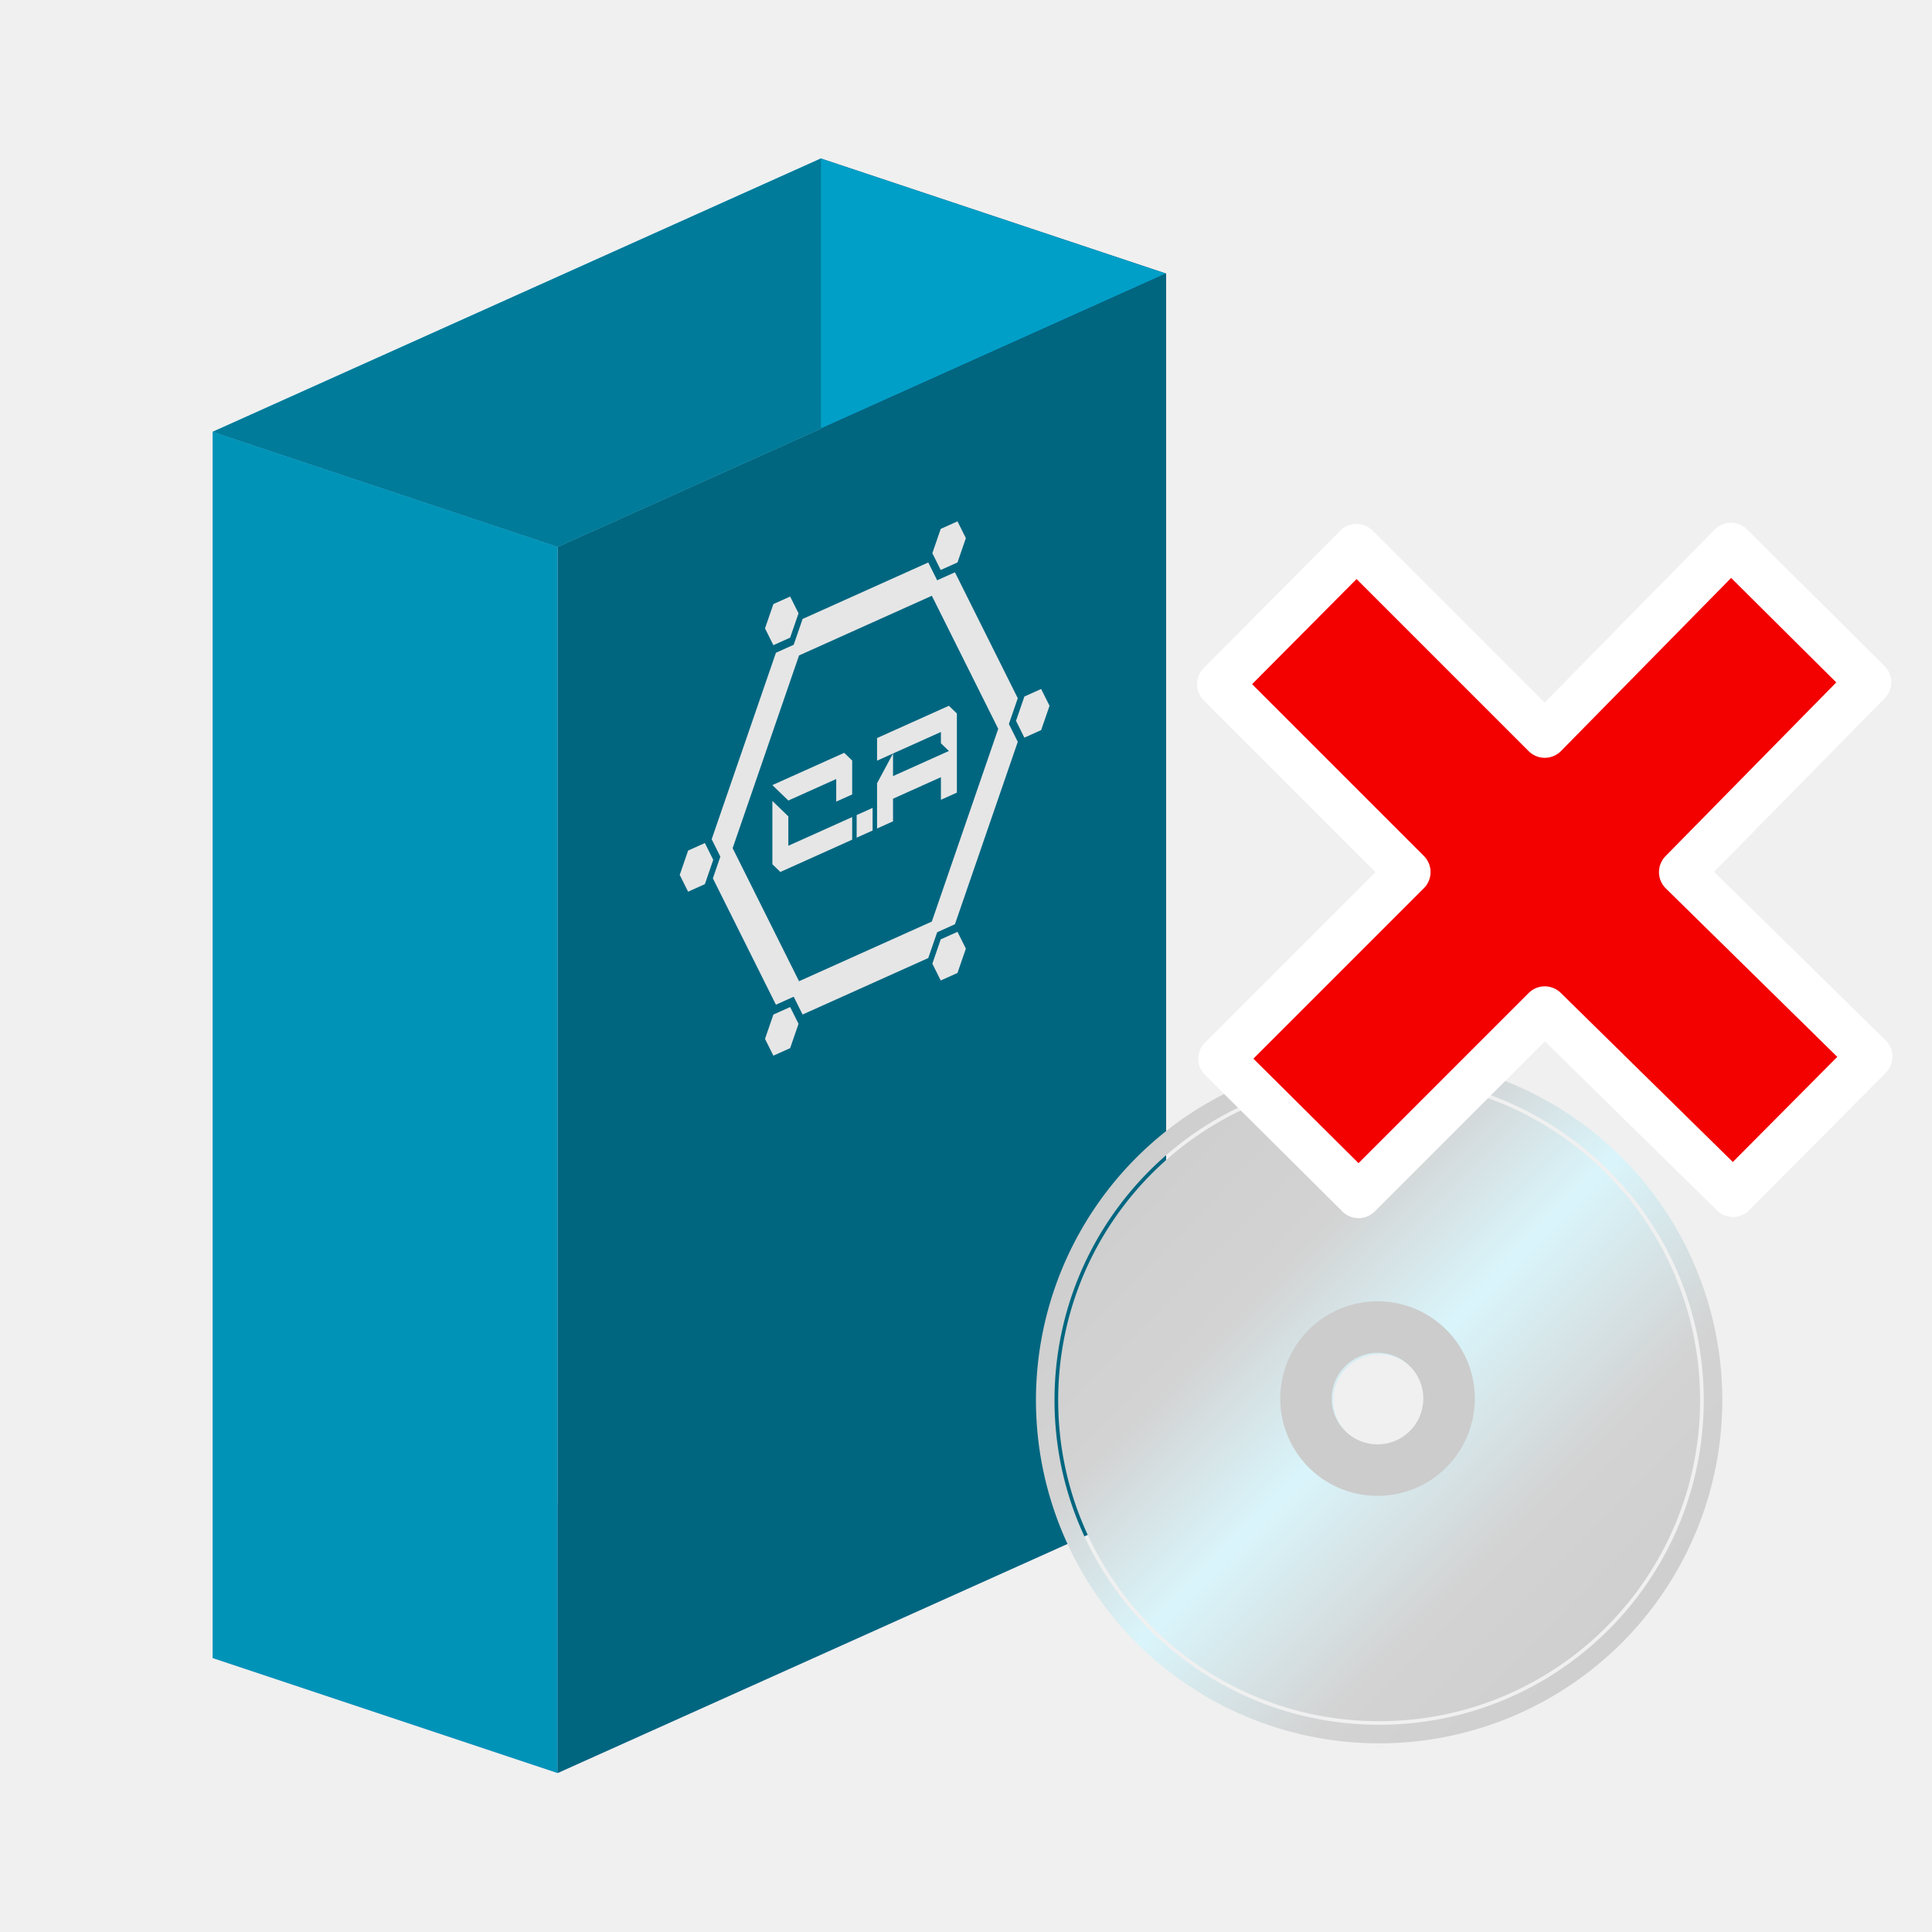 <?xml version="1.0" encoding="UTF-8" standalone="no"?>
<!-- Created with Inkscape (http://www.inkscape.org/) -->

<svg
   width="128"
   height="128"
   viewBox="0 0 33.867 33.867"
   version="1.1"
   id="svg5"
   inkscape:version="1.1.2 (0a00cf5339, 2022-02-04)"
   sodipodi:docname="remover.svg"
   inkscape:export-filename="/home/celso/Trabalhos/Software/XMelo/remover.png"
   inkscape:export-xdpi="48"
   inkscape:export-ydpi="48"
   xmlns:inkscape="http://www.inkscape.org/namespaces/inkscape"
   xmlns:sodipodi="http://sodipodi.sourceforge.net/DTD/sodipodi-0.dtd"
   xmlns:xlink="http://www.w3.org/1999/xlink"
   xmlns="http://www.w3.org/2000/svg"
   xmlns:svg="http://www.w3.org/2000/svg">
  <sodipodi:namedview
     id="namedview7"
     pagecolor="#ffffff"
     bordercolor="#666666"
     borderopacity="1.0"
     inkscape:pageshadow="2"
     inkscape:pageopacity="0.0"
     inkscape:pagecheckerboard="0"
     inkscape:document-units="px"
     showgrid="false"
     units="px"
     height="128px"
     showguides="true"
     inkscape:guide-bbox="true"
     inkscape:zoom="3.6406286"
     inkscape:cx="30.901257"
     inkscape:cy="63.999937"
     inkscape:window-width="1366"
     inkscape:window-height="704"
     inkscape:window-x="0"
     inkscape:window-y="0"
     inkscape:window-maximized="1"
     inkscape:current-layer="g14603"
     inkscape:snap-global="true"
     inkscape:snap-bbox="false"
     inkscape:bbox-nodes="false"
     inkscape:snap-object-midpoints="true" />
  <defs
     id="defs2">
    <inkscape:path-effect
       effect="perspective-envelope"
       up_left_point="531.826,149.12"
       up_right_point="626.371,149.12"
       down_left_point="531.826,230.639"
       down_right_point="626.371,230.639"
       id="path-effect24528"
       is_visible="true"
       lpeversion="1"
       deform_type="perspective"
       horizontal_mirror="false"
       vertical_mirror="false"
       overflow_perspective="false" />
    <inkscape:path-effect
       effect="perspective-envelope"
       up_left_point="133.787,17.005"
       up_right_point="174.473,-1.278"
       down_left_point="133.787,66.691"
       down_right_point="174.473,48.409"
       id="path-effect24009"
       is_visible="true"
       lpeversion="1"
       deform_type="perspective"
       horizontal_mirror="false"
       vertical_mirror="false"
       overflow_perspective="false" />
    <inkscape:path-effect
       effect="perspective-envelope"
       up_left_point="8.785,12.606"
       up_right_point="14.22,10.164"
       down_left_point="8.785,17.241"
       down_right_point="14.22,14.799"
       id="path-effect23459"
       is_visible="true"
       lpeversion="1"
       deform_type="perspective"
       horizontal_mirror="false"
       vertical_mirror="false"
       overflow_perspective="false" />
    <linearGradient
       inkscape:collect="always"
       id="linearGradient12412">
      <stop
         style="stop-color:#cbcbcb;stop-opacity:1"
         offset="0"
         id="stop12408" />
      <stop
         style="stop-color:#d3d3d3;stop-opacity:1"
         offset="0.328"
         id="stop13510" />
      <stop
         style="stop-color:#d9f5fb;stop-opacity:1"
         offset="0.495"
         id="stop12674" />
      <stop
         style="stop-color:#d3d3d3;stop-opacity:1"
         offset="0.695"
         id="stop13512" />
      <stop
         style="stop-color:#cbcbcb;stop-opacity:1"
         offset="1"
         id="stop12410" />
    </linearGradient>
    <inkscape:perspective
       sodipodi:type="inkscape:persp3d"
       inkscape:vp_x="-12.053704 : 5.416421 : 0"
       inkscape:vp_y="0 : 1000 : 0"
       inkscape:vp_z="16.933333 : 5.644444 : 0"
       inkscape:persp3d-origin="12.891394 : 13.246572 : 1"
       id="perspective852" />
    <linearGradient
       inkscape:collect="always"
       xlink:href="#linearGradient12412"
       id="linearGradient12416"
       x1="18.546"
       y1="14.768"
       x2="33.435"
       y2="29.354"
       gradientUnits="userSpaceOnUse"
       gradientTransform="matrix(3.78,0,0,3.78,-14.064,0.01)" />
    <clipPath
       id="clipPath3570"
       clipPathUnits="userSpaceOnUse">
      <circle
         id="path3572"
         style="fill:#f57900;fill-rule:evenodd"
         transform="translate(-683.57,355.3)"
         cx="-311.429"
         cy="180.934"
         r="225.714" />
    </clipPath>
  </defs>
  <g
     inkscape:label="Camada 1"
     inkscape:groupmode="layer"
     id="layer1">
    <g
       id="g938"
       style="fill:#e8e8e8;stroke-linecap:square;paint-order:stroke fill markers">
      <g
         id="g14603">
        <rect
           style="fill:#f0f0f0;stroke-width:0.8;stroke-linecap:round;stroke-linejoin:round;paint-order:stroke fill markers;fill-opacity:1"
           id="rect875"
           width="33.867"
           height="33.867"
           x="5.567627e-07"
           y="5.567627e-07"
           inkscape:export-filename="/home/celso/Trabalhos/Software/XMelo/remover.png"
           inkscape:export-xdpi="48"
           inkscape:export-ydpi="48" />
        <g
           id="g25637">
          <g
             id="g25524"
             transform="matrix(1.189,0,0,1.189,-1.496,-4.081)">
            <g
               id="g12240"
               style="fill:#e8e8e8;stroke-linecap:square;paint-order:stroke fill markers"
               transform="translate(0.556,1.224)">
              <path
                 d="M 12.805,4.545 3.837,8.575 V 26.653 l 8.968,-4.03 z"
                 style="fill:#e9e9ff;fill-rule:evenodd;stroke:none;stroke-linejoin:round"
                 id="path1159" />
              <path
                 d="M 17.892,6.241 V 24.318 L 12.805,22.623 V 4.545 Z"
                 style="fill:#353564;fill-rule:evenodd;stroke:none;stroke-linejoin:round"
                 id="path1161" />
              <path
                 d="M 17.892,24.318 8.924,28.348 3.837,26.653 12.805,22.623 Z"
                 style="fill:#afafde;fill-rule:evenodd;stroke:none;stroke-linejoin:round"
                 id="path1163" />
              <path
                 d="M 17.892,6.241 8.924,10.271 3.837,8.575 12.805,4.545 Z"
                 style="fill:#009fc7;fill-opacity:1;fill-rule:evenodd;stroke:none;stroke-linejoin:round"
                 id="path1165" />
              <path
                 d="M 8.924,10.271 V 28.348 L 3.837,26.653 V 8.575 Z"
                 style="fill:#0093b8;fill-opacity:1;fill-rule:evenodd;stroke:none;stroke-linejoin:round"
                 id="path1167" />
              <path
                 d="M 17.892,6.241 8.924,10.271 V 28.348 l 8.968,-4.03 z"
                 style="fill:#006680;fill-opacity:1;fill-rule:evenodd;stroke:none;stroke-linejoin:round"
                 id="path1169" />
              <path
                 style="fill:#007b99;fill-opacity:1;stroke:none;stroke-width:0.265px;stroke-linecap:butt;stroke-linejoin:miter;stroke-opacity:1"
                 d="M 12.805,4.545 V 8.527 L 8.924,10.271 3.837,8.575 Z"
                 id="path11953" />
            </g>
            <g
               id="g44852"
               inkscape:export-filename="/home/celso/Trabalhos/ScadaBR Freelancer/Youtube/logo2.png"
               inkscape:export-xdpi="96"
               inkscape:export-ydpi="96"
               style="fill:#e6e6e6;stroke:none"
               transform="matrix(0.134,0,0,0.134,-6.648,10.68)"
               inkscape:path-effect="#path-effect24009">
              <g
                 aria-label="C.A"
                 id="text22089"
                 style="font-style:italic;font-weight:600;font-size:20.406px;line-height:1.25;font-family:Montserrat;-inkscape-font-specification:'Montserrat Semi-Bold Italic';letter-spacing:-0.9px;fill:#e6e6e6;stroke-width:0.461" />
              <path
                 id="path22093-2"
                 style="fill:#e6e6e6;stroke:none;stroke-width:1.574;stroke-linecap:square;stroke-linejoin:miter;stroke-miterlimit:4;stroke-dasharray:none;stroke-opacity:1;paint-order:markers fill stroke"
                 d="m 171.708,22.547 -0.922,2.675 0.922,1.847 1.844,-0.828 0.922,-2.676 -0.922,-1.847 z m -9.205,26.718 -0.922,2.675 0.922,1.847 1.844,-0.828 0.922,-2.676 -0.922,-1.847 z m -18.411,8.273 -0.922,2.675 0.922,1.847 1.844,-0.828 0.922,-2.676 -0.922,-1.847 z m -9.383,-18.042 -0.922,2.675 0.922,1.847 1.844,-0.828 0.922,-2.676 -0.922,-1.847 z m 9.383,-27.122 -0.922,2.675 0.922,1.847 1.844,-0.828 0.922,-2.676 -0.922,-1.847 z m 18.411,-8.273 -0.922,2.675 0.922,1.847 1.844,-0.828 0.922,-2.676 -0.922,-1.847 z m -17.154,10.791 -0.587,1.703 1.173,-0.527 0.587,-1.703 z m 1.956,-0.879 -0.978,2.839 -1.956,0.879 -7.069,20.518 0.857,1.717 0.098,0.196 -0.823,2.389 6.937,13.901 1.956,-0.879 0.978,1.96 13.828,-6.214 0.978,-2.839 1.956,-0.879 6.914,-20.069 -0.978,-1.96 0.978,-2.839 -6.914,-13.855 -1.956,0.879 -0.978,-1.96 z m 14.611,-6.566 0.587,1.176 1.174,-0.527 -0.587,-1.176 z m -15.002,10.58 14.611,-6.566 7.305,14.639 -7.305,21.204 -14.611,6.566 -7.305,-14.639 z m 24.459,5.491 -0.587,1.703 0.587,1.176 0.587,-1.703 -0.391,-0.784 z m -34.462,15.866 -0.432,1.253 0.564,1.13 0.432,-1.253 z m 7.852,17.852 0.587,1.176 1.174,-0.527 -0.587,-1.176 z m 17.74,-7.972 -0.587,1.703 1.174,-0.527 0.587,-1.703 z m -7.004,-22.149 v 2.487 l 1.756,-0.789 5.269,-2.368 v 1.244 l 0.878,0.849 -6.147,2.762 v -2.487 l -1.756,3.277 v 4.975 l 1.756,-0.789 v -2.487 l 5.269,-2.368 v 2.487 l 1.756,-0.789 v -8.706 l -0.878,-0.849 z m -2.247,10.96 1.756,-0.789 v -2.487 l -1.756,0.789 z m -9.272,-5.783 1.756,1.698 5.269,-2.368 v 2.487 l 1.756,-0.789 V 29.59 l -0.878,-0.849 z m 0,1.741 v 6.965 l 0.878,0.849 7.903,-3.551 v -2.487 l -7.025,3.157 v -3.234 z"
                 inkscape:original-d="m 655.25009,209.81428 -2.14199,3.70985 2.14199,3.71037 h 4.28397 l 2.14251,-3.71037 -2.14251,-3.70985 z m -21.39037,37.04948 -2.14199,3.70985 2.14199,3.71037 h 4.28397 l 2.14251,-3.71037 -2.14251,-3.70985 z m -42.78105,2e-5 -2.14199,3.70985 2.14199,3.71036 h 4.28397 l 2.14251,-3.71036 -2.14251,-3.70985 z m -21.80437,-36.51899 -2.14199,3.70985 2.14199,3.71036 h 4.28397 l 2.14251,-3.71036 -2.14251,-3.70985 z m 21.80437,-37.57996 -2.14199,3.70985 2.14199,3.71037 h 4.28397 l 2.14251,-3.71037 -2.14251,-3.70985 z m 42.78105,0 -2.14199,3.70985 2.14199,3.71037 h 4.28397 l 2.14251,-3.71037 -2.14251,-3.70985 z m -39.86015,5.05863 -1.36323,2.36162 h 2.72645 l 1.36374,-2.36162 z m 4.54494,0 -2.27222,3.9362 h -4.54546 l -16.42638,28.45201 1.99109,3.4494 0.22738,0.39378 -1.91203,3.31246 16.11994,27.92181 h 4.54546 l 2.27222,3.93619 h 32.13344 l 2.27273,-3.93619 h 4.54546 l 16.0662,-27.8288 -2.27221,-3.93619 2.27273,-3.9362 -16.06672,-27.82827 h -4.54546 l -2.27222,-3.9362 z m 33.95193,0 1.36322,2.36162 h 2.72697 l -1.36322,-2.36162 z m -34.86092,6.29781 h 33.95193 l 16.97571,29.40286 -16.97571,29.40286 h -33.95193 l -16.97519,-29.40286 z m 56.83632,27.04124 -1.36374,2.36162 1.36374,2.36161 1.36323,-2.36161 -0.90899,-1.57458 z m -80.0809,0.62374 -1.00304,1.73788 1.30948,2.26859 1.00356,-1.73787 z m 18.2454,35.07745 1.36323,2.36161 h 2.72696 l -1.36374,-2.36161 z m 41.22332,0 -1.36374,2.36161 h 2.72749 l 1.36322,-2.36161 z m -16.27424,-41.50156 v 4.08114 h 4.08114 12.24342 v 2.04057 l 2.04057,2.04057 h -14.28399 v -4.08114 l -4.08114,4.08114 v 8.16228 h 4.08114 v -4.08114 h 12.24342 v 4.08114 h 4.08114 v -14.28399 l -2.04057,-2.04057 z m -5.2215,16.32456 h 4.08114 v -4.08114 h -4.08114 z m -21.54605,-16.32456 4.08114,4.08114 h 12.24342 v 4.08114 h 4.08114 v -6.12171 l -2.04057,-2.04057 z m 0,2.8568 v 11.42719 l 2.04057,2.04057 h 18.36513 v -4.08114 h -16.32456 v -5.30548 z" />
            </g>
          </g>
          <g
             id="g19828"
             transform="matrix(0.8,0,0,0.8,6.385,6.874)">
            <path
               id="path1249"
               style="fill:url(#linearGradient12416);stroke-width:1"
               d="M 83.918,54.975 A 28.376,28.376 0 0 0 55.541,83.352 28.376,28.376 0 0 0 83.918,111.727 28.376,28.376 0 0 0 112.293,83.352 28.376,28.376 0 0 0 83.918,54.975 Z m 0,1.533 c 14.822,0 26.84,12.02 26.84,26.842 10e-6,14.822 -12.018,26.84 -26.84,26.84 -14.822,0 -26.842,-12.018 -26.842,-26.84 -4e-6,-14.822 12.02,-26.842 26.842,-26.842 z m 0,0.303 c -14.66,0 -26.539,11.879 -26.539,26.539 0,14.66 11.879,26.545 26.539,26.545 14.66,0 26.537,-11.885 26.537,-26.545 0,-14.66 -11.877,-26.539 -26.537,-26.539 z m 0,22.75 a 3.79,3.79 0 0 1 3.789,3.791 3.79,3.79 0 0 1 -3.789,3.789 3.79,3.79 0 0 1 -3.791,-3.789 3.79,3.79 0 0 1 3.791,-3.791 z"
               transform="scale(0.265)" />
            <path
               id="circle1477"
               style="fill:#cccccc;stroke-width:0.075"
               d="m 22.203,19.921 a 2.132,2.132 0 0 0 -2.132,2.132 2.132,2.132 0 0 0 2.132,2.132 2.132,2.132 0 0 0 2.132,-2.132 2.132,2.132 0 0 0 -2.132,-2.132 z m 0,1.129 a 1.003,1.003 0 0 1 1.003,1.003 1.003,1.003 0 0 1 -1.003,1.003 1.003,1.003 0 0 1 -1.003,-1.003 1.003,1.003 0 0 1 1.003,-1.003 z" />
          </g>
        </g>
        <path
           id="path3207"
           sodipodi:nodetypes="ccccccccccccccc"
           style="fill:#f30000;stroke:#ffffff;stroke-width:0.8;stroke-linecap:round;stroke-linejoin:round;stroke-miterlimit:4;stroke-dasharray:none;stroke-opacity:1"
           d="m 30.343,9.564 0.037,0.037 2.373,2.358 -3.272,3.329 3.293,3.235 -2.395,2.41 -3.3,-3.243 -3.264,3.264 -2.41,-2.395 3.272,-3.272 -3.293,-3.293 2.395,-2.41 3.3,3.3 3.264,-3.321 z" />
      </g>
    </g>
  </g>
</svg>
